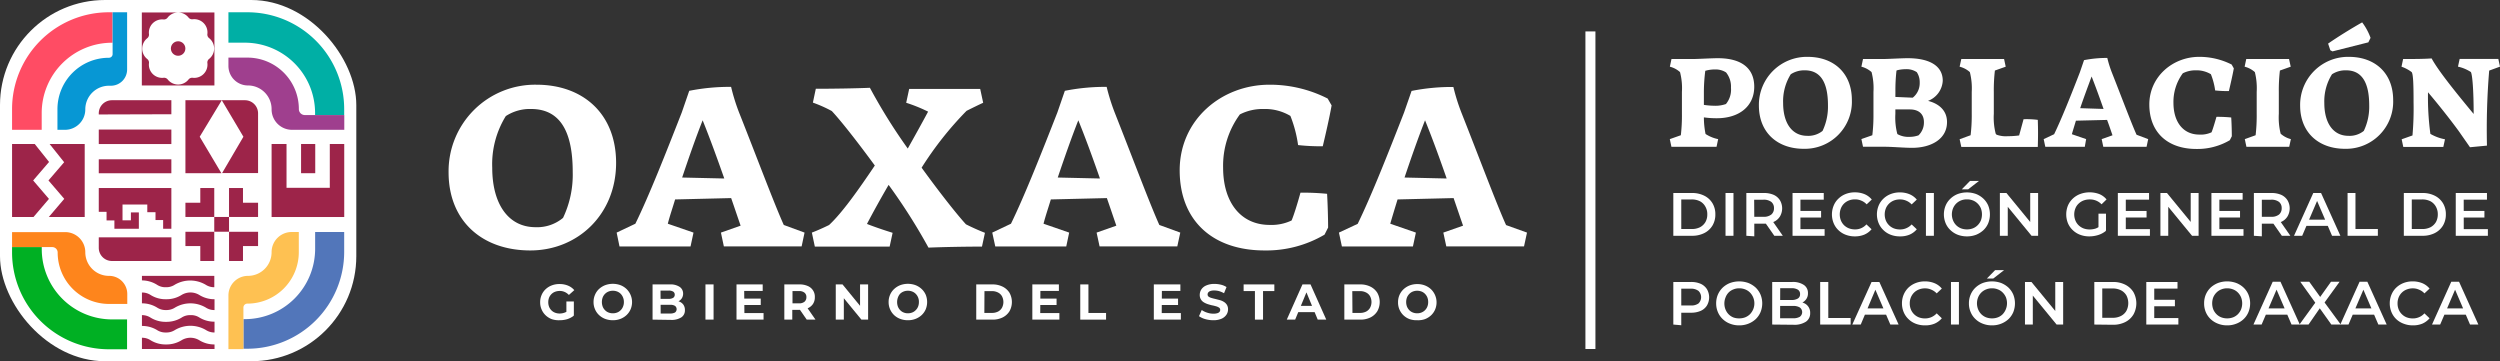 <svg xmlns="http://www.w3.org/2000/svg" viewBox="0 0 462.18 66.78"><rect x="0" y="0" width="462.18" height="66.78" fill="#333333" stroke="none"/><defs><style>.cls-1{fill:#fff;}.cls-2{fill:#ff4c64;}.cls-3{fill:#00afa5;}.cls-4{fill:#00b023;}.cls-5{fill:#fe851c;}.cls-6{fill:#0797d4;}.cls-7{fill:#9f3f8e;}.cls-8{fill:#5276ba;}.cls-9{fill:#fec152;}.cls-10{fill:#9d2449;}</style></defs><g id="Capa_2" data-name="Capa 2"><g id="Capa_1-2" data-name="Capa 1"><rect class="cls-1" width="65.87" height="66.78" rx="19.42"/><path class="cls-2" d="M7.71,20.9a13,13,0,0,1,13-13h.1V2.27h-.69A17.9,17.9,0,0,0,2.23,20.16V24H7.71Z"/><path class="cls-3" d="M45.25,7.89a13,13,0,0,1,13,13v.37h5.38V20.16A17.9,17.9,0,0,0,45.74,2.27H42.23V7.89Z"/><path class="cls-4" d="M20.72,59.05a13,13,0,0,1-13-13v-.38H2.23v1a17.91,17.91,0,0,0,17.9,17.9h3.36V59.05Z"/><path class="cls-5" d="M20.14,51a4.37,4.37,0,0,1-4.37-4.37h0a3.72,3.72,0,0,0-3.72-3.72H2.23v2.77H9.66a1,1,0,0,1,1,1h0a9.51,9.51,0,0,0,9.51,9.51h3.36v-1.8A3.35,3.35,0,0,0,20.14,51Z"/><path class="cls-6" d="M20.82,2.27V10a.68.68,0,0,1-.69.68h0a9.51,9.51,0,0,0-9.51,9.51V24H12a3.77,3.77,0,0,0,3.77-3.78h0a4.37,4.37,0,0,1,4.37-4.37h.36a3,3,0,0,0,3-3V2.27Z"/><path class="cls-7" d="M58.26,21.27H56.35a1.1,1.1,0,0,1-1.1-1.11h0a9.51,9.51,0,0,0-9.51-9.51H42.23v1.54a3.61,3.61,0,0,0,3.61,3.61h0a4.37,4.37,0,0,1,4.37,4.37h0A3.78,3.78,0,0,0,54,24h9.65V21.27Z"/><path class="cls-8" d="M58.26,42.89V46a13,13,0,0,1-13,13H45v5.47h.73a17.91,17.91,0,0,0,17.9-17.9V42.89Z"/><path class="cls-9" d="M50.21,46.61h0A4.37,4.37,0,0,1,45.84,51h0a3.62,3.62,0,0,0-3.61,3.62v9.92H45V56.86a.73.73,0,0,1,.73-.73h0a9.51,9.51,0,0,0,9.51-9.51V42.89H53.94A3.72,3.72,0,0,0,50.21,46.61Z"/><rect class="cls-10" x="55.66" y="26.62" width="2.62" height="5.4"/><polygon class="cls-10" points="60.97 26.62 60.97 34.72 52.97 34.72 52.97 26.62 50.21 26.62 50.21 40.12 63.64 40.12 63.64 26.62 60.97 26.62"/><polygon class="cls-10" points="34.28 32.02 40.93 32.02 36.92 25.28 41 18.53 34.28 18.53 34.28 32.02"/><path class="cls-10" d="M45.28,18.53H41l4,6.75L41.06,32h6.65V21A2.43,2.43,0,0,0,45.28,18.53Z"/><rect class="cls-10" x="18.26" y="23.95" width="13.42" height="2.68"/><path class="cls-10" d="M31.68,21.12V18.53h-11A2.43,2.43,0,0,0,18.26,21v.16Z"/><rect class="cls-10" x="18.26" y="29.45" width="13.42" height="2.58"/><polygon class="cls-10" points="39.61 34.76 37.03 34.76 37.03 37.48 34.28 37.48 34.28 40.11 39.61 40.11 39.61 34.76"/><polygon class="cls-10" points="47.71 40.11 47.71 37.48 44.92 37.48 44.92 34.76 42.34 34.76 42.34 40.11 47.71 40.11"/><polygon class="cls-10" points="42.34 42.85 42.34 48.25 44.92 48.25 44.92 45.49 47.71 45.49 47.71 42.85 42.34 42.85"/><polygon class="cls-10" points="34.28 42.85 34.28 45.49 37.03 45.49 37.03 48.25 39.61 48.25 39.61 42.85 34.28 42.85"/><rect class="cls-10" x="39.61" y="40.11" width="2.73" height="2.73"/><polygon class="cls-10" points="9.05 36.77 6.13 33.36 9.07 29.94 6.42 26.62 2.23 26.62 2.23 40.12 6.19 40.12 9.05 36.77"/><polygon class="cls-10" points="9.17 26.62 11.86 29.99 8.96 33.36 11.88 36.76 9.02 40.12 15.66 40.12 15.66 26.62 9.17 26.62"/><path class="cls-10" d="M18.26,43.88v1.94a2.43,2.43,0,0,0,2.43,2.43h11V43.88Z"/><polygon class="cls-10" points="19.7 39.16 19.7 40.75 21.15 40.75 21.15 42.29 25.67 42.29 25.67 39.27 24.2 39.27 24.2 40.73 22.65 40.73 22.65 37.81 27.23 37.81 27.23 39.23 28.75 39.23 28.75 40.68 30.16 40.68 30.16 42.29 31.68 42.29 31.68 34.76 18.26 34.76 18.26 39.16 19.7 39.16"/><path class="cls-10" d="M29,52.63a2.8,2.8,0,0,0,1.66.47,2.84,2.84,0,0,0,1.66-.47,5.64,5.64,0,0,1,5.69,0,2.85,2.85,0,0,0,1.61.47V51H26.24v.84A5.27,5.27,0,0,1,29,52.63Z"/><path class="cls-10" d="M36.86,54.54a3.15,3.15,0,0,0-3.31,0,5.23,5.23,0,0,1-2.85.78,5.17,5.17,0,0,1-2.85-.78,2.84,2.84,0,0,0-1.61-.46v2a5.26,5.26,0,0,1,2.8.78,2.87,2.87,0,0,0,1.66.46,2.91,2.91,0,0,0,1.66-.46,5.58,5.58,0,0,1,5.69,0,2.84,2.84,0,0,0,1.61.46v-2A5.27,5.27,0,0,1,36.86,54.54Z"/><path class="cls-10" d="M36.86,62.91a3.15,3.15,0,0,0-3.31,0,5.33,5.33,0,0,1-2.85.77,5.27,5.27,0,0,1-2.85-.77,2.85,2.85,0,0,0-1.61-.47v2.08H39.66v-.84A5.27,5.27,0,0,1,36.86,62.91Z"/><path class="cls-10" d="M35.21,58.26a2.8,2.8,0,0,0-1.66.47,5.33,5.33,0,0,1-2.85.77,5.27,5.27,0,0,1-2.85-.77,2.85,2.85,0,0,0-1.61-.47v2A5.27,5.27,0,0,1,29,61a2.87,2.87,0,0,0,1.66.47A2.92,2.92,0,0,0,32.36,61a5.64,5.64,0,0,1,5.69,0,2.92,2.92,0,0,0,1.61.47v-2a5.27,5.27,0,0,1-2.8-.77A2.79,2.79,0,0,0,35.21,58.26Z"/><path class="cls-10" d="M32.93,2.31a2.43,2.43,0,0,1,1.92.93.85.85,0,0,0,.77.32,2.45,2.45,0,0,1,2.72,2.72.83.83,0,0,0,.32.77,2.45,2.45,0,0,1,0,3.84.83.83,0,0,0-.32.77,2.45,2.45,0,0,1-2.72,2.72.85.85,0,0,0-.77.32,2.45,2.45,0,0,1-3.84,0,.85.85,0,0,0-.77-.32,2.46,2.46,0,0,1-2-.7,2.43,2.43,0,0,1-.7-2,.85.85,0,0,0-.32-.77,2.45,2.45,0,0,1,0-3.84.85.85,0,0,0,.32-.77,2.43,2.43,0,0,1,.7-2,2.46,2.46,0,0,1,2-.7A.85.85,0,0,0,31,3.24a2.43,2.43,0,0,1,1.92-.93H26.22V15.8H39.64V2.31Z"/><circle class="cls-10" cx="32.93" cy="8.97" r="1.34"/><path class="cls-1" d="M82.93,31.86a16,16,0,0,1,16.24-16.2c8.72,0,14.73,5.47,14.73,14.45,0,9.55-7.11,16.19-15.86,16.19C89.1,46.3,82.93,40.83,82.93,31.86Zm21.16,8.42a18.56,18.56,0,0,0,1.79-8.49c0-7.26-2.19-11.64-7.7-11.64a8.12,8.12,0,0,0-4.67,1.31A16.9,16.9,0,0,0,91,31c0,6.75,3,11,8,11A7.47,7.47,0,0,0,104.09,40.28Z"/><path class="cls-1" d="M127.66,45.57H114.53L114,43l3.46-1.64c2.49-5.07,5.62-13,8.58-20.57l1.38-4a38.3,38.3,0,0,1,7.74-.73,36,36,0,0,0,1.49,4.78c3.07,7.73,6.5,16.88,8.25,20.75L148.74,43l-.54,2.55H133.82L133.28,43l3.64-1.28c-.51-1.46-1.09-3.21-1.75-5.1l-10.36.25c-.47,1.57-1,3.1-1.35,4.49L128.21,43ZM133.9,33c-1.21-3.43-2.56-7.19-4-10.76-1.28,3.24-2.59,7-3.79,10.58Z"/><path class="cls-1" d="M153.27,41.6c2.41-2.23,5.43-6.5,8.46-11-3.21-4.38-6.27-8.28-7.95-10.07a24.36,24.36,0,0,0-3.5-1.56l.54-2.56c3.29,0,7.34-.07,10-.18a103.08,103.08,0,0,0,7,11.23c1.35-2.4,2.66-4.77,3.76-6.82A28.66,28.66,0,0,0,167.53,19l.55-2.56h13.13l.55,2.56c-.88.4-2.19,1.05-3.07,1.49A62.39,62.39,0,0,0,170.38,31c3.28,4.53,6.49,8.61,8.2,10.47,1,.51,2.3,1.1,3.51,1.57l-.55,2.55c-3.21,0-7.26.08-9.89.19a107.19,107.19,0,0,0-7.37-11.6c-1.42,2.44-2.88,5.07-4,7.22,1.28.51,3.1,1.13,4.74,1.64l-.55,2.55H150.64L150.09,43C151,42.66,152.32,42.07,153.27,41.6Z"/><path class="cls-1" d="M197.12,45.57H184L183.44,43l3.46-1.64c2.48-5.07,5.62-13,8.58-20.57l1.38-4a38.27,38.27,0,0,1,7.73-.73,37.73,37.73,0,0,0,1.5,4.78c3.06,7.73,6.49,16.88,8.24,20.75L218.2,43l-.55,2.55H203.28L202.73,43l3.65-1.28c-.51-1.46-1.09-3.21-1.75-5.1l-10.36.25c-.47,1.57-1,3.1-1.35,4.49L197.66,43ZM203.35,33c-1.2-3.43-2.55-7.19-4-10.76-1.28,3.24-2.59,7-3.8,10.58Z"/><path class="cls-1" d="M238.78,40.76c.36-.84,1-2.81,1.64-5.14a45.3,45.3,0,0,1,4.92.21c.11,1.79.19,4.64.19,6.24l-.66,1.31a21.18,21.18,0,0,1-11.09,2.92c-9.7,0-15.69-5.61-15.69-14.81,0-9.37,7.74-15.83,16.6-15.83a23.57,23.57,0,0,1,10.76,2.56l.73,1.27c-.4,2.23-1.13,5.44-1.64,7.55a37.68,37.68,0,0,1-4.56-.22,23.25,23.25,0,0,0-1.42-5.39,9.16,9.16,0,0,0-4.93-1.28,9.25,9.25,0,0,0-4.41,1,16,16,0,0,0-3.1,9.85c0,6.35,3.21,10.58,8.61,10.58A8.64,8.64,0,0,0,238.78,40.76Z"/><path class="cls-1" d="M261.21,45.57H248.08L247.53,43,251,41.38c2.48-5.07,5.62-13,8.57-20.57l1.39-4a38.11,38.11,0,0,1,7.73-.73,36.17,36.17,0,0,0,1.5,4.78c3.06,7.73,6.49,16.88,8.24,20.75L282.3,43l-.55,2.55H267.38L266.83,43l3.65-1.28c-.51-1.46-1.1-3.21-1.75-5.1l-10.36.25c-.48,1.57-.95,3.1-1.35,4.49L261.76,43ZM267.45,33c-1.2-3.43-2.55-7.19-4-10.76-1.27,3.24-2.59,7-3.79,10.58Z"/><path class="cls-1" d="M103.46,59.2A4,4,0,0,1,102,59a3.39,3.39,0,0,1-1.13-.71,3.21,3.21,0,0,1-.74-1.07,3.24,3.24,0,0,1-.27-1.34,3.32,3.32,0,0,1,.27-1.35,3.1,3.1,0,0,1,.75-1.07,3.36,3.36,0,0,1,1.13-.7,3.91,3.91,0,0,1,1.43-.25,4.05,4.05,0,0,1,1.56.29,3.08,3.08,0,0,1,1.17.84l-1,.89a2.33,2.33,0,0,0-.77-.55,2.12,2.12,0,0,0-.91-.19,2.41,2.41,0,0,0-.87.15,1.88,1.88,0,0,0-.67.43,2,2,0,0,0-.44.66,2.3,2.3,0,0,0-.15.85,2.23,2.23,0,0,0,.15.83,1.91,1.91,0,0,0,.44.67,1.88,1.88,0,0,0,.67.43,2.34,2.34,0,0,0,.85.15,2.57,2.57,0,0,0,.87-.15,2.41,2.41,0,0,0,.82-.48l.86,1.08a3.9,3.9,0,0,1-1.24.62A4.78,4.78,0,0,1,103.46,59.2Zm1.25-1V55.73h1.38v2.64Z"/><path class="cls-1" d="M113.3,59.2a4,4,0,0,1-1.43-.25,3.39,3.39,0,0,1-1.13-.71,3.07,3.07,0,0,1-.74-1.07,3.23,3.23,0,0,1-.27-1.33A3.27,3.27,0,0,1,110,54.5a3.07,3.07,0,0,1,.74-1.07,3.6,3.6,0,0,1,1.14-.71,4.13,4.13,0,0,1,2.83,0,3.51,3.51,0,0,1,1.12.71,3.39,3.39,0,0,1,.75,3.75,3.23,3.23,0,0,1-.75,1.07,3.48,3.48,0,0,1-1.12.7A3.8,3.8,0,0,1,113.3,59.2Zm0-1.28a2.16,2.16,0,0,0,.81-.15,1.85,1.85,0,0,0,.64-.43,1.76,1.76,0,0,0,.43-.66,2.06,2.06,0,0,0,.16-.84,2.11,2.11,0,0,0-.16-.85,2.06,2.06,0,0,0-.42-.66,1.89,1.89,0,0,0-.65-.43,2.16,2.16,0,0,0-.81-.15,2.07,2.07,0,0,0-.8.15,1.89,1.89,0,0,0-.65.43,1.93,1.93,0,0,0-.43.66,2.46,2.46,0,0,0,0,1.69,1.84,1.84,0,0,0,.43.66,1.76,1.76,0,0,0,.64.43A2.16,2.16,0,0,0,113.29,57.92Z"/><path class="cls-1" d="M120.64,59.09V52.58h3.18a3.05,3.05,0,0,1,1.85.47,1.47,1.47,0,0,1,.62,1.22,1.6,1.6,0,0,1-.25.89,1.63,1.63,0,0,1-.69.58,2.31,2.31,0,0,1-1,.21l.18-.38a2.68,2.68,0,0,1,1.09.2,1.62,1.62,0,0,1,.74.59,1.71,1.71,0,0,1,.26,1,1.51,1.51,0,0,1-.66,1.31,3.34,3.34,0,0,1-1.94.47Zm1.5-1.13h1.76a1.78,1.78,0,0,0,.89-.19.77.77,0,0,0,0-1.22,1.59,1.59,0,0,0-.89-.2H122v-1.1h1.61a1.54,1.54,0,0,0,.84-.19.66.66,0,0,0,.29-.58.64.64,0,0,0-.29-.57,1.54,1.54,0,0,0-.84-.19h-1.5Z"/><path class="cls-1" d="M130.42,59.09V52.58h1.5v6.51Z"/><path class="cls-1" d="M137.62,57.88h3.54v1.21h-5V52.58H141v1.21h-3.42Zm-.11-2.68h3.13v1.18h-3.13Z"/><path class="cls-1" d="M145,59.09V52.58h2.82a3.62,3.62,0,0,1,1.5.29,2.12,2.12,0,0,1,1.32,2.07,2.21,2.21,0,0,1-.34,1.25,2.25,2.25,0,0,1-1,.81,3.79,3.79,0,0,1-1.5.28h-2l.67-.66v2.47Zm1.51-2.31-.67-.7h1.89a1.52,1.52,0,0,0,1-.3,1.07,1.07,0,0,0,.35-.84,1,1,0,0,0-.35-.83,1.52,1.52,0,0,0-1-.3h-1.89l.67-.72Zm2.63,2.31-1.63-2.36h1.61l1.64,2.36Z"/><path class="cls-1" d="M154.51,59.09V52.58h1.25l3.84,4.69H159V52.58h1.49v6.51h-1.24l-3.85-4.69H156v4.69Z"/><path class="cls-1" d="M167.84,59.2a3.85,3.85,0,0,1-1.42-.25,3.33,3.33,0,0,1-1.14-.71,3.31,3.31,0,0,1-1-2.4,3.27,3.27,0,0,1,.27-1.34,3.1,3.1,0,0,1,.75-1.07,3.55,3.55,0,0,1,1.13-.71,4.13,4.13,0,0,1,2.83,0,3.55,3.55,0,0,1,1.13.71,3.3,3.3,0,0,1,.75,1.06,3.61,3.61,0,0,1,0,2.69,3.23,3.23,0,0,1-.75,1.07,3.53,3.53,0,0,1-1.13.7A3.8,3.8,0,0,1,167.84,59.2Zm0-1.28a2.12,2.12,0,0,0,.81-.15,1.85,1.85,0,0,0,.64-.43,1.91,1.91,0,0,0,.44-.66,2.24,2.24,0,0,0,.15-.84,2.06,2.06,0,0,0-.58-1.51,1.8,1.8,0,0,0-.65-.43,2.12,2.12,0,0,0-.81-.15,2.07,2.07,0,0,0-.8.15,1.89,1.89,0,0,0-.65.43A2.09,2.09,0,0,0,166,55a2.46,2.46,0,0,0,0,1.69,2,2,0,0,0,.43.66,1.8,1.8,0,0,0,.65.43A2.07,2.07,0,0,0,167.83,57.92Z"/><path class="cls-1" d="M180.48,59.09V52.58h3a4.12,4.12,0,0,1,1.87.41,3.1,3.1,0,0,1,1.27,1.13,3.49,3.49,0,0,1,0,3.43,3.12,3.12,0,0,1-1.27,1.14,4.12,4.12,0,0,1-1.87.4Zm1.5-1.24h1.38a2.51,2.51,0,0,0,1.13-.24,1.79,1.79,0,0,0,.74-.7,2.28,2.28,0,0,0,0-2.15,1.71,1.71,0,0,0-.74-.69,2.38,2.38,0,0,0-1.13-.25H182Z"/><path class="cls-1" d="M192.31,57.88h3.54v1.21h-5V52.58h4.91v1.21h-3.42Zm-.11-2.68h3.13v1.18H192.2Z"/><path class="cls-1" d="M199.71,59.09V52.58h1.51v5.28h3.26v1.23Z"/><path class="cls-1" d="M214.77,57.88h3.54v1.21h-5V52.58h4.91v1.21h-3.42Zm-.11-2.68h3.13v1.18h-3.13Z"/><path class="cls-1" d="M224.31,59.2a5.33,5.33,0,0,1-1.5-.21,3.62,3.62,0,0,1-1.15-.54l.51-1.14a3.52,3.52,0,0,0,1,.49,3.57,3.57,0,0,0,1.16.19,2.34,2.34,0,0,0,.72-.09.78.78,0,0,0,.4-.24.55.55,0,0,0,.13-.36.48.48,0,0,0-.2-.42,1.94,1.94,0,0,0-.54-.25c-.22-.06-.47-.13-.74-.18s-.54-.14-.81-.22a3.57,3.57,0,0,1-.74-.34,1.55,1.55,0,0,1-.54-.54,1.57,1.57,0,0,1-.21-.85,1.84,1.84,0,0,1,.3-1,2,2,0,0,1,.91-.73,3.64,3.64,0,0,1,1.53-.28,5,5,0,0,1,1.21.15,3.31,3.31,0,0,1,1,.43l-.46,1.14a4.7,4.7,0,0,0-.91-.39,3.54,3.54,0,0,0-.9-.12,2,2,0,0,0-.71.1.83.83,0,0,0-.4.27.61.61,0,0,0-.12.37.5.5,0,0,0,.2.41,1.69,1.69,0,0,0,.54.24c.22.07.47.13.74.19l.81.21a2.92,2.92,0,0,1,.74.33,1.74,1.74,0,0,1,.54.54,1.54,1.54,0,0,1,.21.84,1.74,1.74,0,0,1-.31,1,2.11,2.11,0,0,1-.91.73A3.66,3.66,0,0,1,224.31,59.2Z"/><path class="cls-1" d="M232,59.09V53.81h-2.09V52.58h5.68v1.23h-2.09v5.28Z"/><path class="cls-1" d="M237.89,59.09l2.9-6.51h1.49l2.91,6.51h-1.58l-2.38-5.75h.59l-2.38,5.75Zm1.45-1.39.4-1.15h3.35l.41,1.15Z"/><path class="cls-1" d="M248.53,59.09V52.58h2.95a4.12,4.12,0,0,1,1.87.41,3.1,3.1,0,0,1,1.27,1.13,3.49,3.49,0,0,1,0,3.43,3.12,3.12,0,0,1-1.27,1.14,4.12,4.12,0,0,1-1.87.4Zm1.5-1.24h1.38a2.51,2.51,0,0,0,1.13-.24,1.79,1.79,0,0,0,.74-.7,2.28,2.28,0,0,0,0-2.15,1.71,1.71,0,0,0-.74-.69,2.38,2.38,0,0,0-1.13-.25H250Z"/><path class="cls-1" d="M262,59.2A3.91,3.91,0,0,1,260.6,59a3.26,3.26,0,0,1-1.88-1.78,3.22,3.22,0,0,1-.26-1.33,3.27,3.27,0,0,1,.26-1.34,3.23,3.23,0,0,1,.75-1.07,3.55,3.55,0,0,1,1.13-.71,3.89,3.89,0,0,1,1.42-.25,3.8,3.8,0,0,1,1.41.25,3.55,3.55,0,0,1,1.13.71,3.39,3.39,0,0,1,.75,3.75,3.23,3.23,0,0,1-.75,1.07,3.53,3.53,0,0,1-1.13.7A3.78,3.78,0,0,1,262,59.2Zm0-1.28a2.07,2.07,0,0,0,.8-.15,1.93,1.93,0,0,0,1.08-1.09,2.24,2.24,0,0,0,.15-.84,2.3,2.3,0,0,0-.15-.85,2.09,2.09,0,0,0-.43-.66,1.85,1.85,0,0,0-.64-.43,2.26,2.26,0,0,0-1.62,0,1.85,1.85,0,0,0-.64.43,2.12,2.12,0,0,0-.44.66,2.46,2.46,0,0,0,0,1.69,2.15,2.15,0,0,0,.43.66,1.8,1.8,0,0,0,.65.43A2.16,2.16,0,0,0,262,57.92Z"/><path class="cls-1" d="M310.74,25a31.55,31.55,0,0,0,.2-4V17a11.88,11.88,0,0,0-.35-3.67,4.43,4.43,0,0,0-1.88-1l.3-1.42H313c.83,0,3.4-.15,4.6-.15,4.16,0,6.71,1.71,6.71,5.28s-2.74,5.82-6.93,5.82A17,17,0,0,1,315,21.7a15.47,15.47,0,0,0,.31,3.07,6.67,6.67,0,0,0,2.33.95l-.3,1.42H309l-.3-1.42ZM315,19.39a13.7,13.7,0,0,0,1.95.16,5.76,5.76,0,0,0,2.13-.32,4.19,4.19,0,0,0,.93-3,4.18,4.18,0,0,0-.91-2.84,3.53,3.53,0,0,0-2-.55,6.39,6.39,0,0,0-1.84.25A31.05,31.05,0,0,0,315,17Z"/><path class="cls-1" d="M325.17,19.51a8.87,8.87,0,0,1,9-9c4.84,0,8.19,3,8.19,8a8.7,8.7,0,0,1-8.82,9C328.6,27.54,325.17,24.5,325.17,19.51Zm11.77,4.69a10.44,10.44,0,0,0,1-4.73c0-4-1.22-6.47-4.28-6.47a4.59,4.59,0,0,0-2.6.73,9.43,9.43,0,0,0-1.41,5.3c0,3.75,1.66,6.08,4.46,6.08A4.18,4.18,0,0,0,336.94,24.2Z"/><path class="cls-1" d="M346.14,25a31,31,0,0,0,.21-4V17a11.88,11.88,0,0,0-.35-3.67,4.44,4.44,0,0,0-1.88-1l.3-1.42h3.73c.83,0,3.39-.15,4.54-.15,4,0,6.47,1.4,6.47,4.16a4.23,4.23,0,0,1-2.72,3.73c1.93.49,3.51,1.71,3.51,3.92,0,3.18-3,4.76-6.45,4.76-1.48,0-3.69-.2-5.19-.2h-3.89l-.3-1.42Zm4.26-7.08,3.21.14a3.42,3.42,0,0,0,1.29-2.79,3.33,3.33,0,0,0-.54-1.93,3.4,3.4,0,0,0-2-.55,6.85,6.85,0,0,0-1.56.18l-.19.07a31.35,31.35,0,0,0-.2,3.95Zm.43,6.9a4.15,4.15,0,0,0,2.19.48,4.87,4.87,0,0,0,1.66-.28,3.28,3.28,0,0,0,1-2.45c0-1.42-.87-2.34-2.61-2.34H350.4v.81a12,12,0,0,0,.35,3.68A.35.35,0,0,0,350.83,24.83Z"/><path class="cls-1" d="M364.31,25a31,31,0,0,0,.21-4V17a12.2,12.2,0,0,0-.35-3.67,4.42,4.42,0,0,0-1.89-1l.31-1.42h7.91l.3,1.42-2,.71a31.35,31.35,0,0,0-.2,3.95v4.05a12,12,0,0,0,.35,3.68,1.29,1.29,0,0,0,.16.18,5,5,0,0,0,2.07.28,15.68,15.68,0,0,0,2.1-.14l.82-3a16.12,16.12,0,0,1,2.63.12c.06,1.6.06,3.31,0,5H362.59l-.31-1.42Z"/><path class="cls-1" d="M385.42,27.14h-7.3l-.3-1.42,1.93-.91c1.37-2.82,3.12-7.2,4.76-11.44l.77-2.25a21.78,21.78,0,0,1,4.3-.41,20.56,20.56,0,0,0,.83,2.66c1.7,4.3,3.61,9.39,4.58,11.54l2.15.81-.3,1.42h-8l-.3-1.42,2-.71c-.28-.81-.6-1.79-1-2.84l-5.76.14c-.26.87-.53,1.73-.75,2.5l2.64.91Zm3.47-7c-.67-1.9-1.42-4-2.21-6C386,16,385.24,18,384.57,20Z"/><path class="cls-1" d="M408.85,24.46c.2-.46.54-1.56.91-2.86a25,25,0,0,1,2.73.12c.07,1,.11,2.58.11,3.47l-.37.73a11.82,11.82,0,0,1-6.16,1.62c-5.4,0-8.72-3.12-8.72-8.23s4.3-8.8,9.22-8.8a13.2,13.2,0,0,1,6,1.42l.4.71c-.22,1.24-.63,3-.91,4.2a22.22,22.22,0,0,1-2.54-.12,12.59,12.59,0,0,0-.79-3A5.12,5.12,0,0,0,406,13a5.17,5.17,0,0,0-2.46.55A8.9,8.9,0,0,0,401.81,19c0,3.53,1.78,5.88,4.78,5.88A4.71,4.71,0,0,0,408.85,24.46Z"/><path class="cls-1" d="M417,25a31.55,31.55,0,0,0,.2-4V17a12.27,12.27,0,0,0-.34-3.67,4.48,4.48,0,0,0-1.89-1l.3-1.42h7.91l.31,1.42-2,.71a31.35,31.35,0,0,0-.2,3.95v4.05a12.39,12.39,0,0,0,.34,3.68,4.53,4.53,0,0,0,1.89,1l-.31,1.42h-7.91l-.3-1.42Z"/><path class="cls-1" d="M425.23,19.51a8.87,8.87,0,0,1,9-9c4.85,0,8.2,3,8.2,8a8.71,8.71,0,0,1-8.82,9C428.66,27.54,425.23,24.5,425.23,19.51ZM437,24.2a10.29,10.29,0,0,0,1-4.73c0-4-1.22-6.47-4.28-6.47a4.56,4.56,0,0,0-2.6.73,9.43,9.43,0,0,0-1.42,5.3c0,3.75,1.66,6.08,4.46,6.08A4.16,4.16,0,0,0,437,24.2Zm-.3-20.06A10.79,10.79,0,0,1,438.25,7l-.41.83L431.21,9.5l-.4-.21-.41-1.23C432.25,6.78,434.6,5.32,436.69,4.14Z"/><path class="cls-1" d="M445.85,13.33a6.71,6.71,0,0,0-1.88-1l.3-1.42c1.69,0,3.73,0,5.27-.11,1.32,2.46,5.07,7,7.77,10.27,0-4.41-.24-7.24-.51-7.75a7.21,7.21,0,0,0-2.39-1l.31-1.42h7.15l.31,1.42-2,.73a131.67,131.67,0,0,0-.41,13.87l-3.14.3-2.09-3c-1.66-2.27-3.83-5-5.67-7.16a50.43,50.43,0,0,0,.44,7.69,8.4,8.4,0,0,0,2.7,1l-.31,1.42h-7.4l-.3-1.42,2-.71a57,57,0,0,0,.2-6.1C446.2,15.74,446.14,13.71,445.85,13.33Z"/><path class="cls-1" d="M309.35,43.59V35.68h3.46a4.92,4.92,0,0,1,2.26.5,3.67,3.67,0,0,1,1.51,1.38,3.87,3.87,0,0,1,.54,2.07,3.93,3.93,0,0,1-.54,2.08,3.67,3.67,0,0,1-1.51,1.38,4.92,4.92,0,0,1-2.26.5Zm1.47-1.25h1.92a3.33,3.33,0,0,0,1.54-.33,2.51,2.51,0,0,0,1-.95,2.76,2.76,0,0,0,.35-1.43,2.72,2.72,0,0,0-.35-1.42,2.44,2.44,0,0,0-1-1,3.33,3.33,0,0,0-1.54-.34h-1.92Z"/><path class="cls-1" d="M319,43.59V35.68h1.47v7.91Z"/><path class="cls-1" d="M322.85,43.59V35.68h3.25a4.45,4.45,0,0,1,1.8.34,2.65,2.65,0,0,1,1.16,1,2.95,2.95,0,0,1,0,3,2.57,2.57,0,0,1-1.16,1,4.45,4.45,0,0,1-1.8.33h-2.44l.66-.66v3Zm1.47-2.81-.66-.7H326a2.22,2.22,0,0,0,1.47-.42,1.48,1.48,0,0,0,.49-1.17,1.44,1.44,0,0,0-.49-1.16,2.28,2.28,0,0,0-1.47-.41h-2.37l.66-.72Zm3.7,2.81-2-2.87h1.57l2,2.87Z"/><path class="cls-1" d="M332.85,42.36h4.47v1.23h-5.93V35.68h5.77v1.23h-4.31ZM332.74,39h3.93v1.21h-3.93Z"/><path class="cls-1" d="M342.89,43.7a4.55,4.55,0,0,1-1.67-.3,3.92,3.92,0,0,1-1.35-.85,3.75,3.75,0,0,1-.88-1.29A4.29,4.29,0,0,1,339,38a3.64,3.64,0,0,1,.89-1.29,4,4,0,0,1,1.34-.85,4.56,4.56,0,0,1,1.68-.3,4.66,4.66,0,0,1,1.78.33,3.49,3.49,0,0,1,1.35,1l-.95.89a2.67,2.67,0,0,0-1-.69,2.72,2.72,0,0,0-1.15-.23,3,3,0,0,0-1.13.2,2.73,2.73,0,0,0-.9.58,2.55,2.55,0,0,0-.58.88,3.07,3.07,0,0,0,0,2.23,2.65,2.65,0,0,0,.58.88,2.73,2.73,0,0,0,.9.58,3.15,3.15,0,0,0,1.13.2,2.75,2.75,0,0,0,2.11-.93l.95.9a3.56,3.56,0,0,1-1.35,1A4.5,4.5,0,0,1,342.89,43.7Z"/><path class="cls-1" d="M351.22,43.7a4.56,4.56,0,0,1-1.68-.3,3.88,3.88,0,0,1-1.34-.85,3.77,3.77,0,0,1-.89-1.29,4.29,4.29,0,0,1,0-3.25,3.77,3.77,0,0,1,.89-1.29,4,4,0,0,1,1.35-.85,4.56,4.56,0,0,1,1.68-.3,4.61,4.61,0,0,1,1.77.33,3.52,3.52,0,0,1,1.36,1l-.95.89a2.85,2.85,0,0,0-1-.69,2.8,2.8,0,0,0-1.16-.23,3,3,0,0,0-1.13.2,2.69,2.69,0,0,0-.89.58,2.57,2.57,0,0,0-.59.88,3.07,3.07,0,0,0,0,2.23,2.65,2.65,0,0,0,1.48,1.46,3.15,3.15,0,0,0,1.13.2,2.8,2.8,0,0,0,1.16-.23,2.89,2.89,0,0,0,1-.7l.95.9a3.6,3.6,0,0,1-1.36,1A4.45,4.45,0,0,1,351.22,43.7Z"/><path class="cls-1" d="M356.05,43.59V35.68h1.47v7.91Z"/><path class="cls-1" d="M363.64,43.7a4.73,4.73,0,0,1-1.71-.3,4.1,4.1,0,0,1-1.35-.86,3.69,3.69,0,0,1-.89-1.28,4.29,4.29,0,0,1,0-3.25,3.69,3.69,0,0,1,.89-1.28,4.1,4.1,0,0,1,1.35-.86,5,5,0,0,1,3.4,0,4.32,4.32,0,0,1,1.35.86,3.83,3.83,0,0,1,.89,1.28,4.41,4.41,0,0,1,0,3.25,3.77,3.77,0,0,1-.89,1.29,4.48,4.48,0,0,1-1.35.85A4.66,4.66,0,0,1,363.64,43.7Zm0-1.29a3,3,0,0,0,1.1-.2,2.55,2.55,0,0,0,.88-.58,2.78,2.78,0,0,0,.59-.88,3.21,3.21,0,0,0,0-2.23,2.78,2.78,0,0,0-.59-.88,2.55,2.55,0,0,0-.88-.58,2.83,2.83,0,0,0-1.1-.2,2.76,2.76,0,0,0-2,.78,2.75,2.75,0,0,0-.58.88,3,3,0,0,0,0,2.22,2.69,2.69,0,0,0,.58.89,2.65,2.65,0,0,0,.88.58A3.08,3.08,0,0,0,363.63,42.41ZM362.68,35l1.52-1.55h1.66l-2,1.55Z"/><path class="cls-1" d="M369.72,43.59V35.68h1.21l5,6.09h-.6V35.68h1.46v7.91h-1.21l-5-6.09h.6v6.09Z"/><path class="cls-1" d="M386.25,43.7a4.63,4.63,0,0,1-1.7-.3,3.92,3.92,0,0,1-1.35-.85,3.8,3.8,0,0,1-.9-1.29,4.41,4.41,0,0,1,0-3.25,3.8,3.8,0,0,1,.9-1.29,4.06,4.06,0,0,1,1.36-.85,5.08,5.08,0,0,1,3.52,0,3.38,3.38,0,0,1,1.36,1l-.92.9a2.94,2.94,0,0,0-2.18-.9,3.14,3.14,0,0,0-1.16.2,2.78,2.78,0,0,0-.91.58,2.44,2.44,0,0,0-.59.88,3,3,0,0,0,0,2.22,2.57,2.57,0,0,0,.59.89,2.84,2.84,0,0,0,.9.58,3.27,3.27,0,0,0,1.15.2,3.63,3.63,0,0,0,1.14-.18,3.26,3.26,0,0,0,1-.63l.84,1.09a4.14,4.14,0,0,1-1.44.76A5.55,5.55,0,0,1,386.25,43.7Zm1.7-1.2v-3h1.39v3.15Z"/><path class="cls-1" d="M393,42.36h4.46v1.23h-5.93V35.68h5.77v1.23H393ZM392.91,39h3.93v1.21h-3.93Z"/><path class="cls-1" d="M399.4,43.59V35.68h1.21l5,6.09H405V35.68h1.46v7.91h-1.21l-5-6.09h.6v6.09Z"/><path class="cls-1" d="M410.3,42.36h4.46v1.23h-5.93V35.68h5.77v1.23h-4.3ZM410.19,39h3.93v1.21h-3.93Z"/><path class="cls-1" d="M416.68,43.59V35.68h3.25a4.45,4.45,0,0,1,1.8.34,2.65,2.65,0,0,1,1.16,1,2.95,2.95,0,0,1,0,3,2.57,2.57,0,0,1-1.16,1,4.45,4.45,0,0,1-1.8.33h-2.44l.66-.66v3Zm1.47-2.81-.66-.7h2.37a2.22,2.22,0,0,0,1.47-.42,1.48,1.48,0,0,0,.49-1.17,1.44,1.44,0,0,0-.49-1.16,2.28,2.28,0,0,0-1.47-.41h-2.37l.66-.72Zm3.7,2.81-2-2.87h1.57l2,2.87Z"/><path class="cls-1" d="M424.1,43.59l3.56-7.91h1.44l3.57,7.91h-1.54l-3.06-7.13h.59l-3.05,7.13Zm1.64-1.83.39-1.15h4.27l.39,1.15Z"/><path class="cls-1" d="M434,43.59V35.68h1.46v6.66h4.14v1.25Z"/><path class="cls-1" d="M444.4,43.59V35.68h3.46a4.92,4.92,0,0,1,2.26.5,3.73,3.73,0,0,1,1.51,1.38,3.87,3.87,0,0,1,.54,2.07,3.93,3.93,0,0,1-.54,2.08,3.73,3.73,0,0,1-1.51,1.38,4.92,4.92,0,0,1-2.26.5Zm1.47-1.25h1.92a3.33,3.33,0,0,0,1.54-.33,2.57,2.57,0,0,0,1-.95,2.86,2.86,0,0,0,.35-1.43,2.82,2.82,0,0,0-.35-1.42,2.5,2.5,0,0,0-1-1,3.33,3.33,0,0,0-1.54-.34h-1.92Z"/><path class="cls-1" d="M455.48,42.36h4.46v1.23H454V35.68h5.77v1.23h-4.3ZM455.37,39h3.93v1.21h-3.93Z"/><path class="cls-1" d="M309.35,60V52.13h3.26a4.28,4.28,0,0,1,1.8.34,2.64,2.64,0,0,1,1.16,1,3,3,0,0,1,0,3,2.58,2.58,0,0,1-1.16,1,4.28,4.28,0,0,1-1.8.34h-2.44l.65-.68v3Zm1.47-2.82-.65-.71h2.37A2.25,2.25,0,0,0,314,56.1a1.62,1.62,0,0,0,0-2.32,2.25,2.25,0,0,0-1.46-.41h-2.37l.65-.72Z"/><path class="cls-1" d="M321.54,60.15a4.52,4.52,0,0,1-1.71-.31,3.92,3.92,0,0,1-1.35-.85,3.77,3.77,0,0,1-.89-1.29,4.07,4.07,0,0,1-.32-1.62,4.14,4.14,0,0,1,.32-1.62,4,4,0,0,1,.89-1.29,4.25,4.25,0,0,1,1.35-.85,5,5,0,0,1,3.4,0,4.48,4.48,0,0,1,1.35.85,4,4,0,0,1,.89,1.29,4.29,4.29,0,0,1,0,3.25,3.87,3.87,0,0,1-.89,1.29,4.27,4.27,0,0,1-1.35.84A4.46,4.46,0,0,1,321.54,60.15Zm0-1.29a3.08,3.08,0,0,0,1.11-.2,2.75,2.75,0,0,0,.88-.58,3.06,3.06,0,0,0,.58-.88,2.87,2.87,0,0,0-.58-3.11,2.59,2.59,0,0,0-.88-.58,2.89,2.89,0,0,0-1.11-.21,2.8,2.8,0,0,0-1.1.21,2.5,2.5,0,0,0-.88.58A2.62,2.62,0,0,0,319,55a3,3,0,0,0,0,2.22,2.79,2.79,0,0,0,.58.89,2.65,2.65,0,0,0,.88.58A3.08,3.08,0,0,0,321.53,58.86Z"/><path class="cls-1" d="M327.63,60V52.13h3.7a3.6,3.6,0,0,1,2.17.56,1.76,1.76,0,0,1,.74,1.5,1.84,1.84,0,0,1-.29,1.07,2,2,0,0,1-.78.69,2.44,2.44,0,0,1-1.07.25l.2-.41a2.89,2.89,0,0,1,1.2.24,1.92,1.92,0,0,1,1.15,1.86,1.84,1.84,0,0,1-.78,1.58,3.9,3.9,0,0,1-2.31.57Zm1.46-1.16h2.38a2.41,2.41,0,0,0,1.26-.27,1.07,1.07,0,0,0,0-1.73,2.31,2.31,0,0,0-1.26-.28H329V55.46h2.19a2.15,2.15,0,0,0,1.18-.27.89.89,0,0,0,.41-.81.91.91,0,0,0-.41-.83,2.15,2.15,0,0,0-1.18-.27h-2.08Z"/><path class="cls-1" d="M336.5,60V52.13H338v6.66h4.13V60Z"/><path class="cls-1" d="M342.44,60,346,52.13h1.44L351,60h-1.53l-3.06-7.13H347L344,60Zm1.64-1.83.39-1.16h4.27l.4,1.16Z"/><path class="cls-1" d="M355.85,60.15a4.6,4.6,0,0,1-1.68-.3,3.88,3.88,0,0,1-1.34-.85,3.77,3.77,0,0,1-.89-1.29,4.16,4.16,0,0,1-.32-1.63,4.11,4.11,0,0,1,.32-1.62,3.91,3.91,0,0,1,.89-1.3,4.16,4.16,0,0,1,1.35-.84,4.56,4.56,0,0,1,1.68-.3,4.61,4.61,0,0,1,1.77.33,3.45,3.45,0,0,1,1.36,1l-.95.89a2.85,2.85,0,0,0-1-.69,2.79,2.79,0,0,0-1.15-.24,3,3,0,0,0-1.14.21,2.66,2.66,0,0,0-.89.57,2.78,2.78,0,0,0-.59.88,2.94,2.94,0,0,0-.21,1.12,2.9,2.9,0,0,0,.21,1.12,2.65,2.65,0,0,0,1.48,1.46,3.17,3.17,0,0,0,1.14.2,3,3,0,0,0,1.15-.23,2.92,2.92,0,0,0,1-.71l.95.91a3.63,3.63,0,0,1-1.36,1A4.45,4.45,0,0,1,355.85,60.15Z"/><path class="cls-1" d="M360.68,60V52.13h1.47V60Z"/><path class="cls-1" d="M368.27,60.15a4.52,4.52,0,0,1-1.71-.31,3.92,3.92,0,0,1-1.35-.85,3.64,3.64,0,0,1-.89-1.29,3.91,3.91,0,0,1-.32-1.62,4,4,0,0,1,.32-1.62,3.83,3.83,0,0,1,.89-1.29,4.25,4.25,0,0,1,1.35-.85,5,5,0,0,1,3.4,0,4.48,4.48,0,0,1,1.35.85,4,4,0,0,1,.89,1.29,4.41,4.41,0,0,1,0,3.25,3.87,3.87,0,0,1-.89,1.29,4.27,4.27,0,0,1-1.35.84A4.46,4.46,0,0,1,368.27,60.15Zm0-1.29a3,3,0,0,0,1.1-.2,2.55,2.55,0,0,0,.88-.58,3,3,0,0,0,.59-3.11,2.78,2.78,0,0,0-.59-.88,2.41,2.41,0,0,0-.88-.58,2.84,2.84,0,0,0-1.1-.21,2.8,2.8,0,0,0-1.1.21,2.64,2.64,0,0,0-.89.58,2.75,2.75,0,0,0-.58.88,3,3,0,0,0,0,2.22,2.79,2.79,0,0,0,.58.89,2.65,2.65,0,0,0,.88.58A3.08,3.08,0,0,0,368.26,58.86Zm-.95-7.37,1.52-1.55h1.66l-2,1.55Z"/><path class="cls-1" d="M374.36,60V52.13h1.2l5,6.09h-.6V52.13h1.46V60h-1.21l-5-6.09h.6V60Z"/><path class="cls-1" d="M387.18,60V52.13h3.46a4.92,4.92,0,0,1,2.26.5A3.78,3.78,0,0,1,394.41,54a4.26,4.26,0,0,1,0,4.15,3.69,3.69,0,0,1-1.51,1.39,4.92,4.92,0,0,1-2.26.5Zm1.47-1.25h1.92a3.21,3.21,0,0,0,1.54-.34,2.42,2.42,0,0,0,1-.94,3.1,3.1,0,0,0,0-2.86,2.48,2.48,0,0,0-1-.94,3.33,3.33,0,0,0-1.54-.34h-1.92Z"/><path class="cls-1" d="M398.26,58.8h4.46V60h-5.93V52.13h5.77v1.23h-4.3Zm-.11-3.38h3.93v1.2h-3.93Z"/><path class="cls-1" d="M411.74,60.15a4.51,4.51,0,0,1-1.7-.31,4.06,4.06,0,0,1-1.36-.85,3.77,3.77,0,0,1-.89-1.29,4.07,4.07,0,0,1-.31-1.62,4.14,4.14,0,0,1,.31-1.62,4,4,0,0,1,.89-1.29,4.41,4.41,0,0,1,1.36-.85,4.94,4.94,0,0,1,3.39,0,4.25,4.25,0,0,1,1.35.85,3.83,3.83,0,0,1,.89,1.29,4.29,4.29,0,0,1,0,3.25,3.73,3.73,0,0,1-.89,1.29,4.05,4.05,0,0,1-1.35.84A4.42,4.42,0,0,1,411.74,60.15Zm0-1.29a3.08,3.08,0,0,0,1.11-.2,2.65,2.65,0,0,0,.88-.58,2.86,2.86,0,0,0,.58-.88,3.07,3.07,0,0,0,0-2.23,2.75,2.75,0,0,0-.58-.88,2.5,2.5,0,0,0-.88-.58,2.89,2.89,0,0,0-1.11-.21,2.84,2.84,0,0,0-1.1.21,2.59,2.59,0,0,0-.88.58,2.78,2.78,0,0,0-.59.88,3.18,3.18,0,0,0,0,2.22,2.82,2.82,0,0,0,.59.89,2.55,2.55,0,0,0,.88.58A3,3,0,0,0,411.73,58.86Z"/><path class="cls-1" d="M416.6,60l3.56-7.91h1.44L425.17,60h-1.53l-3.06-7.13h.58L418.11,60Zm1.64-1.83.39-1.16h4.27l.4,1.16Z"/><path class="cls-1" d="M425.1,60l3.33-4.59v1.11l-3.17-4.43h1.66l2.36,3.28h-.68l2.34-3.29h1.59l-3.15,4.35V55.42L432.74,60H431l-2.48-3.48h.67L426.78,60Z"/><path class="cls-1" d="M432.66,60l3.56-7.91h1.44L441.23,60h-1.54l-3.06-7.13h.59L434.17,60Zm1.64-1.83.39-1.16H439l.39,1.16Z"/><path class="cls-1" d="M446.06,60.15a4.55,4.55,0,0,1-1.67-.3A3.92,3.92,0,0,1,443,59a3.75,3.75,0,0,1-.88-1.29,4.16,4.16,0,0,1-.32-1.63,4.11,4.11,0,0,1,.32-1.62,3.77,3.77,0,0,1,.89-1.3,4.11,4.11,0,0,1,1.34-.84,4.56,4.56,0,0,1,1.68-.3,4.66,4.66,0,0,1,1.78.33,3.49,3.49,0,0,1,1.35,1l-.95.89a2.67,2.67,0,0,0-1-.69,2.72,2.72,0,0,0-1.15-.24,3,3,0,0,0-1.13.21,2.57,2.57,0,0,0-.89.57,2.62,2.62,0,0,0-.59.88,2.94,2.94,0,0,0-.21,1.12,2.9,2.9,0,0,0,.21,1.12,2.53,2.53,0,0,0,.59.88,2.59,2.59,0,0,0,.89.58,3.15,3.15,0,0,0,1.13.2,2.88,2.88,0,0,0,1.15-.23,2.73,2.73,0,0,0,1-.71l.95.91a3.67,3.67,0,0,1-1.35,1A4.5,4.5,0,0,1,446.06,60.15Z"/><path class="cls-1" d="M449.61,60l3.56-7.91h1.44L458.18,60h-1.54l-3.06-7.13h.59L451.12,60Zm1.64-1.83.39-1.16h4.27l.4,1.16Z"/><rect class="cls-1" x="293.1" y="5.81" width="1.85" height="58.71"/></g></g></svg>